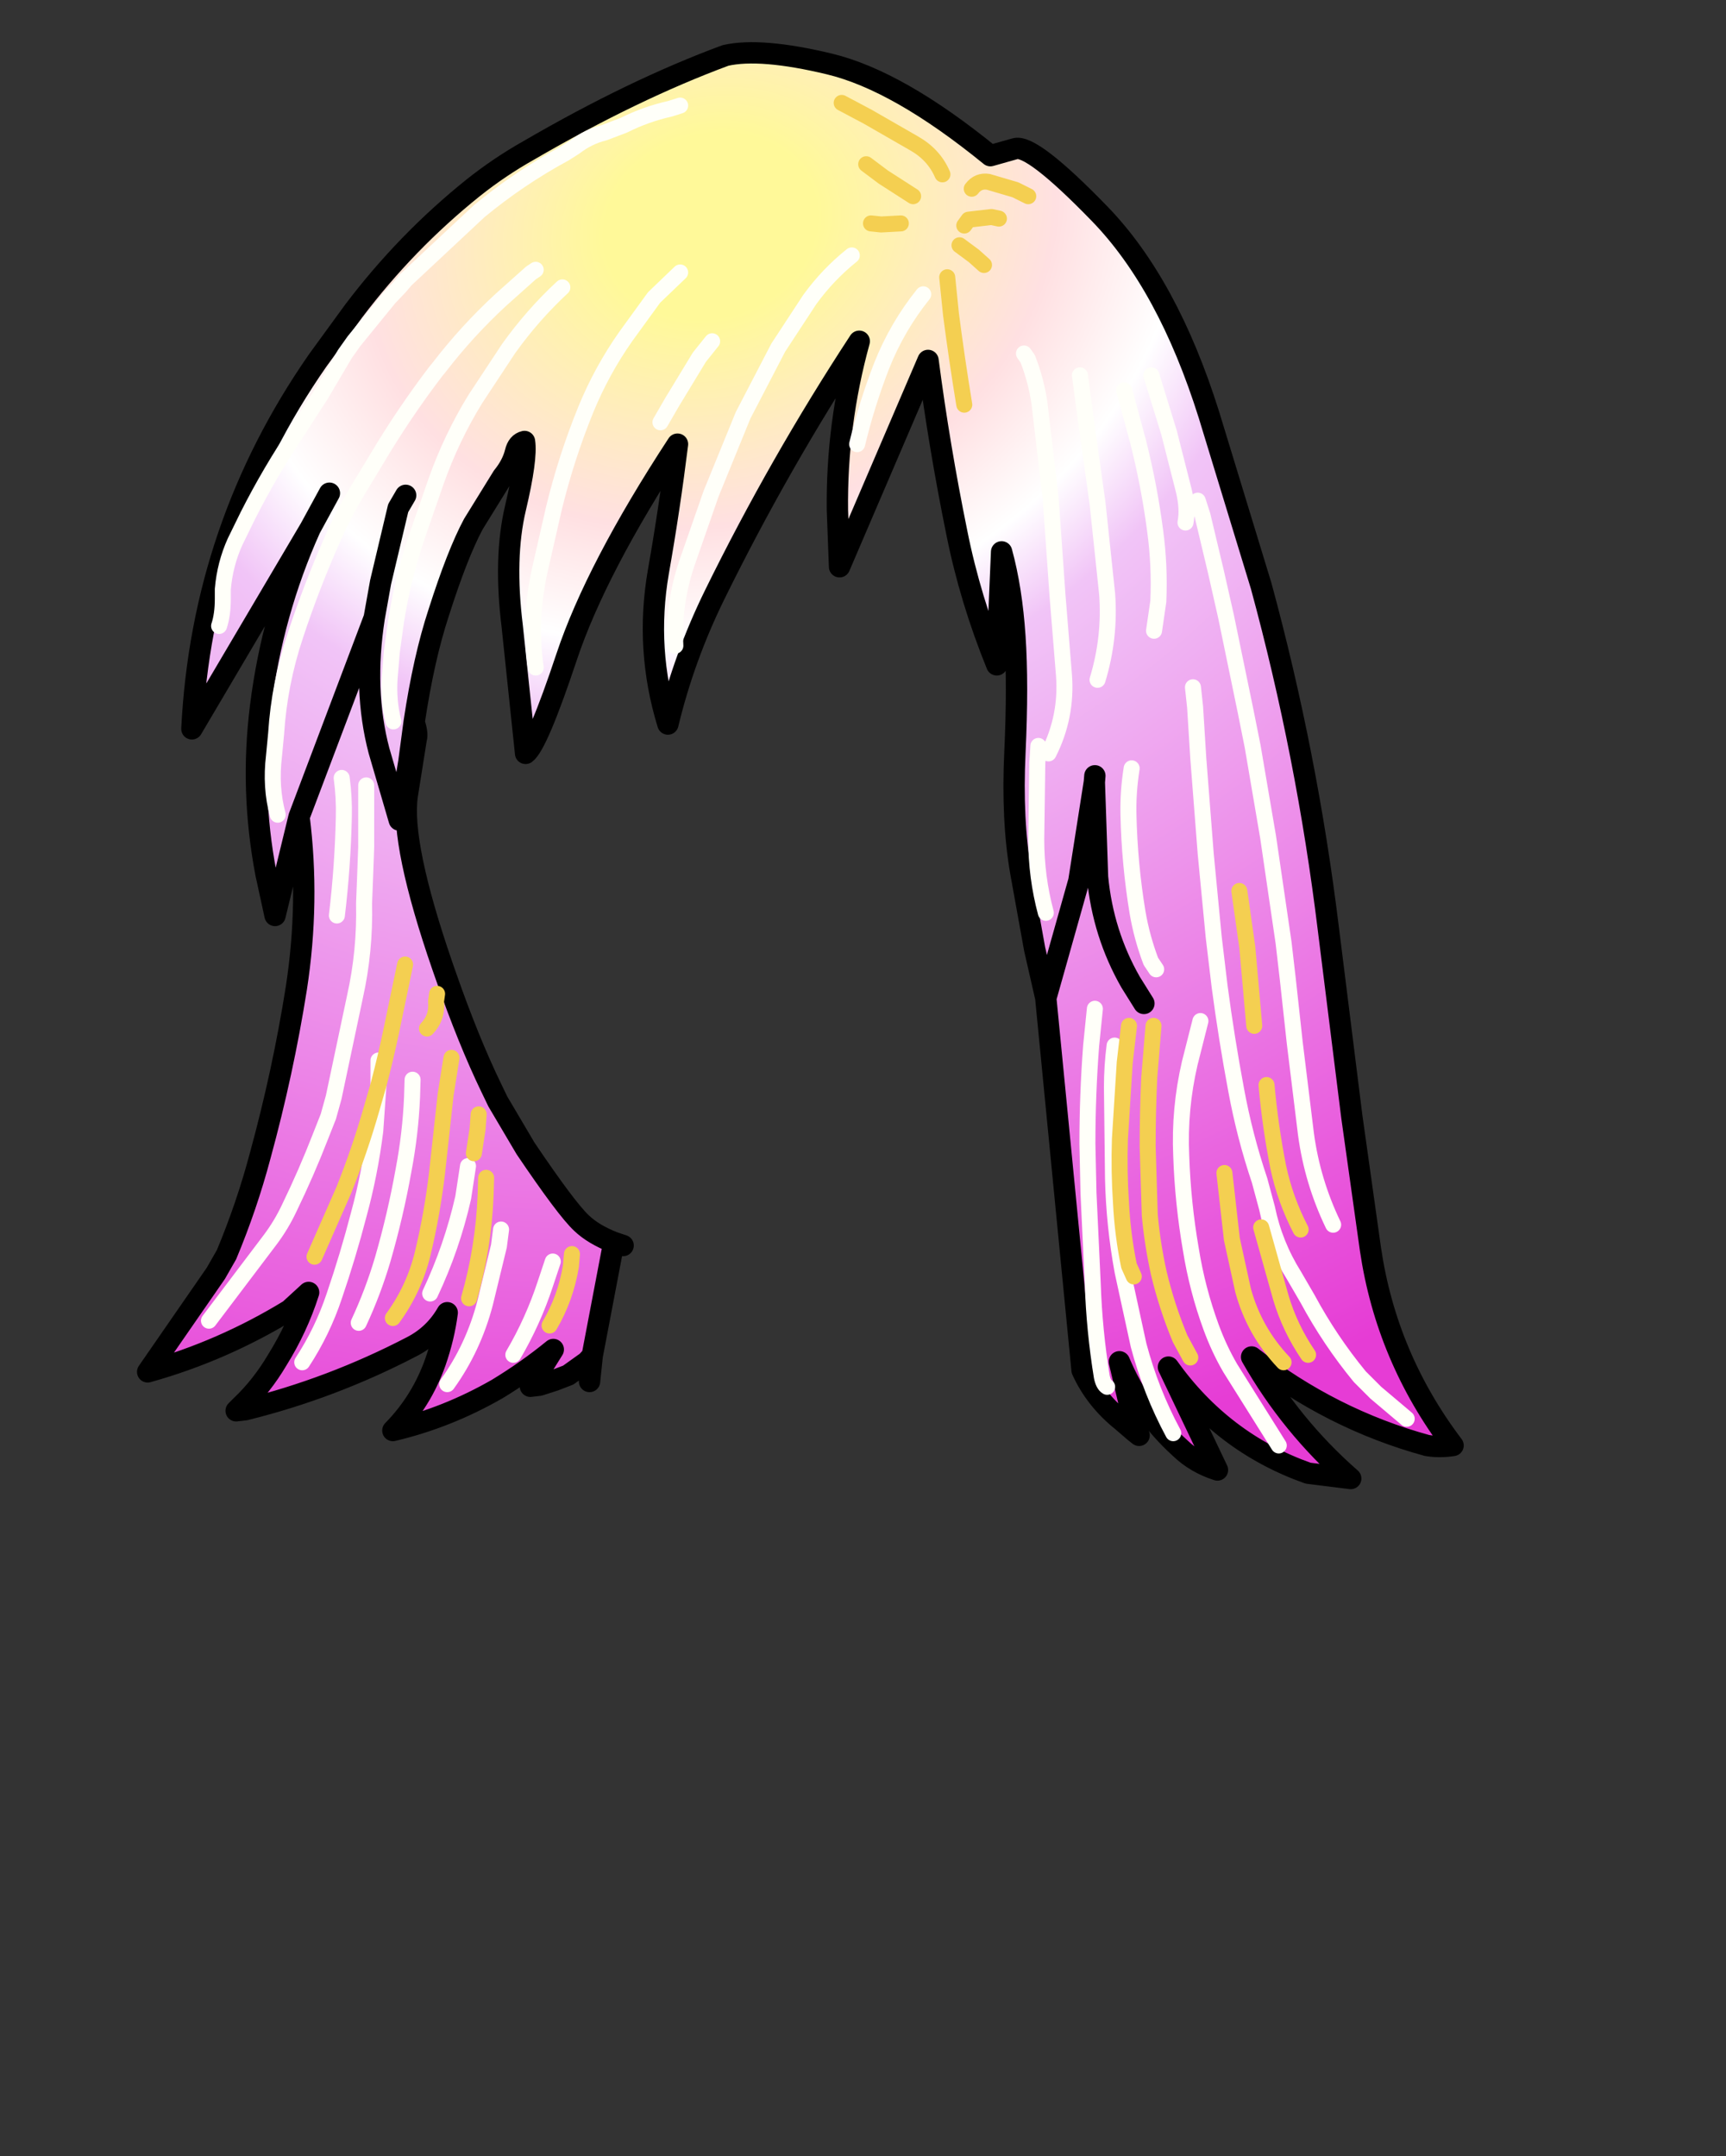 <svg xmlns:xlink="http://www.w3.org/1999/xlink" xmlns="http://www.w3.org/2000/svg" height="202.2px" width="161.9px">
  <rect width="100%" height="100%" fill="#333333" stroke="none"/>
  <g transform="matrix(1.0, 0.0, 0.0, 1.0, 74.15, 81.7)">
    <g data-characterId="1409" height="134.75" transform="matrix(1.0, 0.0, 0.0, 1.0, -60.8, -77.25)" width="123.45" xlink:href="#shape0"><g id="shape0" transform="matrix(1.0, 0.0, 0.0, 1.0, 60.8, 77.25)">
      <path d="M7.1 -66.3 L8.7 -65.1 11.5 -63.3 8.7 -65.1 7.1 -66.3 M4.8 -72.05 L7.25 -70.75 11.6 -68.25 Q13.45 -67.2 14.25 -65.35 13.45 -67.2 11.6 -68.25 L7.25 -70.75 4.8 -72.05 M22.3 -63.3 L21.1 -63.9 18.55 -64.65 Q17.6 -64.8 17.0 -64.0 17.6 -64.8 18.55 -64.65 L21.1 -63.9 22.3 -63.3 M5.75 -57.75 Q3.5 -55.95 1.8 -53.6 L-1.15 -49.1 -4.45 -42.75 -7.45 -35.4 -9.75 -28.8 Q-11.0 -25.05 -10.8 -21.15 -11.0 -25.05 -9.75 -28.8 L-7.45 -35.4 -4.45 -42.75 -1.15 -49.1 1.8 -53.6 Q3.5 -55.95 5.75 -57.75 M14.7 -55.7 L15.05 -52.25 Q15.6 -48.0 16.3 -43.75 15.6 -48.0 15.05 -52.25 L14.7 -55.7 M18.15 -56.85 L17.2 -57.7 15.85 -58.7 17.2 -57.7 18.15 -56.85 M19.55 -61.2 L18.85 -61.35 16.7 -61.1 16.3 -60.55 16.7 -61.1 18.85 -61.35 19.55 -61.2 M7.55 -60.75 L8.5 -60.65 10.35 -60.75 8.5 -60.65 7.55 -60.75 M-45.05 -32.15 L-56.15 -13.35 Q-55.2 -32.3 -44.35 -47.9 L-41.0 -52.5 Q-36.05 -59.05 -29.75 -64.1 -27.3 -66.05 -24.55 -67.6 -14.75 -73.3 -6.1 -76.5 -2.8 -77.25 3.65 -75.7 10.1 -74.15 18.75 -67.1 L21.05 -67.75 Q22.6 -68.25 29.0 -61.65 35.4 -55.05 39.25 -42.8 L44.15 -26.75 Q48.45 -10.95 50.45 5.4 L52.65 23.0 54.4 35.45 Q55.9 45.6 62.15 53.85 60.85 54.05 59.7 53.85 50.75 51.4 43.25 45.55 46.95 52.05 52.55 56.95 L48.55 56.45 Q40.5 53.6 35.45 46.5 L40.05 56.15 Q38.0 55.5 36.55 54.1 32.85 50.75 30.85 46.0 L32.35 52.35 32.2 52.5 31.1 51.55 Q28.6 49.55 27.35 46.8 L23.95 11.95 23.95 11.9 22.9 7.3 21.6 0.1 Q20.75 -4.8 21.05 -11.15 21.35 -17.55 21.05 -22.0 20.75 -26.5 19.8 -29.95 L19.35 -19.35 Q16.85 -25.5 15.6 -31.75 13.95 -39.85 12.9 -47.9 L4.6 -28.55 4.4 -33.85 Q4.3 -41.9 6.45 -49.7 -1.05 -38.25 -7.1 -25.95 -10.0 -20.05 -11.5 -13.8 -13.65 -20.8 -12.4 -28.05 -11.35 -34.0 -10.6 -40.05 -18.25 -28.35 -21.0 -20.1 -23.75 -11.85 -24.85 -11.05 L-26.1 -22.95 Q-26.9 -29.4 -25.8 -34.05 -24.7 -38.7 -24.95 -40.3 -25.6 -40.15 -25.8 -39.3 -26.1 -38.1 -27.0 -37.0 L-29.75 -32.55 Q-31.25 -29.75 -33.0 -24.25 -34.4 -20.0 -35.3 -14.0 -34.95 -12.85 -35.1 -12.45 L-35.95 -7.1 Q-36.6 -2.55 -32.65 8.9 L-32.7 8.9 -32.3 9.9 -30.95 13.35 -28.1 20.25 -28.05 20.4 -27.45 21.6 -24.85 26.0 Q-21.0 31.7 -19.6 33.0 -18.5 34.05 -16.6 34.8 L-16.6 34.95 -18.6 45.45 -19.1 46.0 -20.85 47.25 -22.15 47.75 -23.55 48.2 -24.4 48.3 -22.25 44.85 Q-24.7 46.85 -27.5 48.55 -32.2 51.25 -37.3 52.45 -34.6 49.7 -33.3 46.0 -32.5 43.7 -32.2 41.4 -33.4 43.5 -35.55 44.6 -43.05 48.5 -51.15 50.5 L-51.55 50.15 Q-49.6 48.3 -48.15 45.85 -46.25 42.8 -45.2 39.5 L-47.0 41.15 Q-53.3 45.0 -60.3 46.95 L-53.9 37.7 -52.9 35.95 Q-51.0 31.4 -49.75 26.7 -47.6 18.85 -46.35 10.95 -45.1 2.85 -46.1 -5.1 L-48.35 4.15 -49.2 0.25 Q-50.7 -7.6 -49.7 -15.5 -48.6 -24.25 -45.05 -32.15 L-43.25 -35.45 -45.05 -32.15 M38.2 -34.75 L38.65 -33.35 39.9 -28.1 40.85 -23.9 42.7 -14.95 43.35 -11.7 44.8 -3.2 46.25 6.7 46.65 10.15 47.3 16.1 48.35 24.65 Q48.95 29.1 50.9 33.15 48.95 29.1 48.35 24.65 L47.3 16.1 46.65 10.15 46.25 6.7 44.8 -3.2 43.35 -11.7 42.7 -14.95 40.85 -23.9 39.9 -28.1 38.65 -33.35 38.2 -34.75 M21.9 -48.55 L22.25 -48.05 Q23.05 -46.0 23.35 -43.9 L24.4 -35.0 25.05 -25.8 25.65 -18.4 Q25.95 -14.5 24.2 -11.05 25.95 -14.5 25.65 -18.4 L25.05 -25.8 24.4 -35.0 23.35 -43.9 Q23.05 -46.0 22.25 -48.05 L21.9 -48.55 M27.15 -46.5 L27.7 -42.35 28.8 -34.5 29.7 -26.0 Q30.0 -21.9 28.8 -17.95 30.0 -21.9 29.7 -26.0 L28.8 -34.5 27.7 -42.35 27.15 -46.5 M33.85 -46.5 L35.5 -41.15 36.9 -35.65 Q37.3 -33.95 37.05 -32.7 37.3 -33.95 36.9 -35.65 L35.5 -41.15 33.85 -46.5 M31.3 -45.1 L32.6 -40.3 Q33.65 -36.15 34.2 -31.95 34.65 -28.65 34.5 -25.3 L34.1 -22.55 34.5 -25.3 Q34.65 -28.65 34.2 -31.95 33.65 -36.15 32.6 -40.3 L31.3 -45.1 M28.55 -8.95 L28.5 -8.35 27.05 0.9 23.95 11.9 27.05 0.9 28.5 -8.35 28.55 -8.95 M32.0 -9.65 Q31.65 -7.45 31.7 -5.3 31.8 -0.7 32.55 3.85 32.95 6.2 33.8 8.45 L34.3 9.2 33.8 8.45 Q32.95 6.2 32.55 3.85 31.8 -0.7 31.7 -5.3 31.65 -7.45 32.0 -9.65 M23.25 -11.75 L23.15 -10.15 23.05 -3.0 Q23.05 0.55 23.95 3.9 23.05 0.55 23.05 -3.0 L23.15 -10.15 23.25 -11.75 M37.75 -17.25 L37.95 -15.4 38.25 -10.6 38.95 -1.6 39.7 6.2 40.25 10.8 Q40.9 15.7 41.8 20.5 42.6 24.85 44.0 29.0 L44.7 31.6 Q45.4 35.0 47.25 37.95 L48.5 40.1 Q50.6 44.0 53.4 47.4 L54.9 48.9 57.8 51.35 54.9 48.9 53.4 47.4 Q50.6 44.0 48.5 40.1 L47.25 37.95 Q45.4 35.0 44.7 31.6 L44.0 29.0 Q42.6 24.85 41.8 20.5 40.9 15.7 40.25 10.8 L39.7 6.2 38.95 -1.6 38.25 -10.6 37.95 -15.4 37.75 -17.25 M12.45 -54.1 Q10.0 -51.05 8.55 -47.4 7.15 -43.8 6.25 -40.05 7.15 -43.8 8.55 -47.4 10.0 -51.05 12.45 -54.1 M44.15 33.4 L46.0 40.0 Q46.85 42.85 48.55 45.35 46.85 42.85 46.0 40.0 L44.15 33.4 M44.65 20.05 Q45.0 23.95 45.75 27.75 46.4 30.8 47.85 33.6 46.4 30.8 45.75 27.75 45.0 23.95 44.65 20.05 M40.7 28.3 L41.4 34.5 42.45 39.3 Q43.5 43.15 46.25 46.05 43.5 43.15 42.45 39.3 L41.4 34.5 40.7 28.3 M42.1 1.85 L42.85 7.15 43.5 14.5 42.85 7.15 42.1 1.85 M38.45 14.05 L37.45 18.0 Q36.45 22.3 36.65 26.7 36.8 31.1 37.55 35.45 38.15 39.2 39.45 42.75 40.2 44.8 41.25 46.6 L45.8 53.85 41.25 46.6 Q40.2 44.8 39.45 42.75 38.15 39.2 37.55 35.45 36.8 31.1 36.65 26.7 36.45 22.3 37.45 18.0 L38.45 14.05 M28.55 12.9 L28.2 16.35 Q27.85 20.95 27.85 25.55 L27.95 30.15 28.35 38.7 Q28.5 43.1 29.2 47.4 29.35 48.15 29.7 48.35 29.35 48.15 29.2 47.4 28.5 43.1 28.35 38.7 L27.95 30.15 27.85 25.55 Q27.85 20.95 28.2 16.35 L28.55 12.9 M31.75 14.5 L31.35 17.95 30.9 25.1 Q30.8 28.1 31.0 31.1 31.15 34.1 31.75 37.0 L32.2 38.0 31.75 37.0 Q31.15 34.1 31.0 31.1 30.8 28.1 30.9 25.1 L31.35 17.95 31.75 14.5 M34.05 14.5 L33.65 19.35 Q33.5 22.6 33.5 25.8 L33.7 32.25 Q33.95 35.0 34.55 37.7 35.3 40.85 36.55 43.85 L37.5 45.6 36.55 43.85 Q35.3 40.85 34.55 37.7 33.95 35.0 33.7 32.25 L33.5 25.8 Q33.5 22.6 33.65 19.35 L34.05 14.5 M33.15 12.4 L31.9 10.4 Q29.3 5.85 28.8 0.55 L28.5 -8.35 28.8 0.55 Q29.3 5.85 31.9 10.4 L33.15 12.4 M30.4 16.35 Q30.15 18.3 30.15 20.25 L30.25 28.8 Q30.35 33.2 31.15 37.55 L32.65 44.45 Q33.8 48.8 35.9 52.7 33.8 48.8 32.65 44.45 L31.15 37.55 Q30.35 33.2 30.25 28.8 L30.15 20.25 Q30.15 18.3 30.4 16.35 M-42.1 -8.75 Q-41.85 -6.9 -41.9 -5.05 -42.0 -0.45 -42.55 4.15 -42.0 -0.45 -41.9 -5.05 -41.85 -6.9 -42.1 -8.75 M-10.35 -56.15 L-12.8 -53.8 -15.45 -50.15 Q-17.7 -46.95 -19.2 -43.3 -21.05 -38.75 -22.2 -34.0 L-23.5 -28.3 Q-24.55 -23.65 -23.9 -19.1 -24.55 -23.65 -23.5 -28.3 L-22.2 -34.0 Q-21.05 -38.75 -19.2 -43.3 -17.7 -46.95 -15.45 -50.15 L-12.8 -53.8 -10.35 -56.15 M-10.35 -71.8 L-11.3 -71.5 Q-13.55 -71.0 -15.65 -69.95 L-17.5 -69.25 Q-18.95 -68.9 -20.25 -67.9 L-21.2 -67.3 Q-25.45 -65.0 -29.2 -61.9 L-36.1 -55.45 -36.65 -54.8 -37.65 -53.75 -40.95 -49.7 -41.8 -48.5 -44.1 -44.6 -44.95 -43.3 -46.2 -41.35 Q-48.8 -37.5 -50.9 -33.35 L-52.1 -30.9 Q-53.05 -28.8 -53.25 -26.45 L-53.25 -25.55 Q-53.25 -24.05 -53.6 -23.0 -53.25 -24.05 -53.25 -25.55 L-53.25 -26.45 Q-53.05 -28.8 -52.1 -30.9 L-50.9 -33.35 Q-48.8 -37.5 -46.2 -41.35 L-44.95 -43.3 -44.1 -44.6 -41.8 -48.5 -40.95 -49.7 -37.65 -53.75 -36.65 -54.8 -36.1 -55.45 -29.2 -61.9 Q-25.45 -65.0 -21.2 -67.3 L-20.25 -67.9 Q-18.95 -68.9 -17.5 -69.25 L-15.65 -69.95 Q-13.55 -71.0 -11.3 -71.5 L-10.35 -71.8 M-23.9 -56.4 L-24.35 -56.1 -27.15 -53.6 Q-30.35 -50.65 -33.0 -47.2 L-33.25 -46.9 Q-36.3 -42.9 -38.85 -38.6 L-40.3 -36.2 Q-41.85 -33.7 -43.0 -31.05 -44.95 -26.65 -46.45 -22.1 -47.95 -17.6 -48.25 -12.9 L-48.45 -10.8 Q-48.8 -7.9 -48.1 -5.3 -48.8 -7.9 -48.45 -10.8 L-48.25 -12.9 Q-47.95 -17.6 -46.45 -22.1 -44.95 -26.65 -43.0 -31.05 -41.85 -33.7 -40.3 -36.2 L-38.85 -38.6 Q-36.3 -42.9 -33.25 -46.9 L-33.0 -47.2 Q-30.35 -50.65 -27.15 -53.6 L-24.35 -56.1 -23.9 -56.4 M-36.1 -35.25 L-36.8 -34.05 -38.45 -27.1 -39.05 -23.75 -46.1 -5.1 -39.05 -23.75 -38.45 -27.1 -36.8 -34.05 -36.1 -35.25 M-21.4 -54.75 Q-24.2 -52.15 -26.45 -49.0 L-29.55 -44.3 Q-31.8 -40.65 -33.25 -36.55 L-35.0 -31.5 Q-36.35 -27.55 -37.0 -23.45 L-37.4 -20.55 -37.6 -18.15 Q-37.75 -15.95 -37.25 -14.05 -37.75 -15.95 -37.6 -18.15 L-37.4 -20.55 -37.0 -23.45 Q-36.35 -27.55 -35.0 -31.5 L-33.25 -36.55 Q-31.8 -40.65 -29.55 -44.3 L-26.45 -49.0 Q-24.2 -52.15 -21.4 -54.75 M-7.35 -49.7 L-8.55 -48.2 -11.1 -44.0 -12.2 -42.1 -11.1 -44.0 -8.55 -48.2 -7.35 -49.7 M-39.05 -23.75 Q-40.1 -17.0 -38.6 -11.3 L-36.7 -4.8 -35.8 -10.25 -35.3 -14.0 -35.8 -10.25 -36.7 -4.8 -38.6 -11.3 Q-40.1 -17.0 -39.05 -23.75 M-39.8 -8.05 L-39.8 -2.3 -39.9 0.45 -40.0 3.0 Q-39.9 7.5 -40.85 11.75 L-42.85 21.2 -43.35 23.0 -44.1 24.9 Q-45.4 28.25 -47.0 31.55 -47.75 33.15 -48.8 34.55 L-54.55 42.15 -48.8 34.55 Q-47.75 33.15 -47.0 31.55 -45.4 28.25 -44.1 24.9 L-43.35 23.0 -42.85 21.2 -40.85 11.75 Q-39.9 7.5 -40.0 3.0 L-39.9 0.45 -39.8 -2.3 -39.8 -8.05 M-33.15 11.5 L-33.25 12.2 Q-33.1 13.7 -34.1 14.75 -33.1 13.7 -33.25 12.2 L-33.15 11.5 M-38.65 20.05 L-38.95 24.35 Q-39.45 28.35 -40.5 32.2 -41.5 36.05 -42.8 39.85 -43.9 43.15 -45.8 46.05 -43.9 43.15 -42.8 39.85 -41.5 36.05 -40.5 32.2 -39.45 28.35 -38.95 24.35 L-38.65 20.05 -38.65 19.1 -38.65 17.75 -38.65 19.1 -38.65 20.05 -39.3 22.3 Q-40.4 26.15 -41.9 29.9 L-44.65 36.15 -41.9 29.9 Q-40.4 26.15 -39.3 22.3 L-38.65 20.05 Q-37.95 17.4 -37.4 14.75 L-36.15 8.75 -37.4 14.75 Q-37.95 17.4 -38.65 20.05 M-35.45 19.55 L-35.5 21.2 Q-35.65 24.65 -36.3 28.05 -37.05 32.25 -38.25 36.4 -39.15 39.45 -40.5 42.35 -39.15 39.45 -38.25 36.4 -37.05 32.25 -36.3 28.05 -35.65 24.65 -35.5 21.2 L-35.45 19.55 M-31.8 17.5 L-32.35 20.95 -33.15 28.25 Q-33.6 32.1 -34.5 35.85 -35.3 39.15 -37.3 41.9 -35.3 39.15 -34.5 35.85 -33.6 32.1 -33.15 28.25 L-32.35 20.95 -31.8 17.5 M-29.25 22.8 L-29.35 24.15 -29.7 26.45 -29.35 24.15 -29.25 22.8 M-28.1 20.25 Q-30.2 15.9 -32.3 9.9 -30.2 15.9 -28.1 20.25 M-28.55 28.75 L-28.6 30.4 Q-28.8 35.35 -30.15 40.05 -28.8 35.35 -28.6 30.4 L-28.55 28.75 M-27.15 33.6 L-27.35 35.15 -28.65 40.5 Q-29.75 44.7 -32.2 48.1 -29.75 44.7 -28.65 40.5 L-27.35 35.15 -27.15 33.6 M-20.5 35.9 L-20.6 37.05 Q-21.1 40.05 -22.6 42.6 -21.1 40.05 -20.6 37.05 L-20.5 35.9 M-30.25 27.65 L-30.7 30.6 Q-31.75 35.25 -33.8 39.6 -31.75 35.25 -30.7 30.6 L-30.25 27.65 M-22.3 36.6 L-23.0 38.7 Q-24.15 42.2 -26.0 45.35 -24.15 42.2 -23.0 38.7 L-22.3 36.6" fill="url(#gradient0)" fill-rule="evenodd" stroke="none"/>
      <path d="M32.35 52.35 L30.85 46.0 Q32.85 50.75 36.55 54.1 38.0 55.5 40.05 56.15 L35.45 46.5 Q40.5 53.6 48.55 56.45 L52.55 56.95 Q46.95 52.05 43.25 45.55 50.75 51.4 59.7 53.85 60.85 54.05 62.15 53.85 55.9 45.6 54.4 35.45 L52.65 23.0 50.45 5.4 Q48.45 -10.95 44.15 -26.75 L39.25 -42.8 Q35.4 -55.05 29.0 -61.65 22.6 -68.25 21.05 -67.75 L18.75 -67.1 Q10.1 -74.15 3.65 -75.7 -2.8 -77.25 -6.1 -76.5 -14.75 -73.3 -24.55 -67.6 -27.3 -66.05 -29.75 -64.1 -36.05 -59.05 -41.0 -52.5 L-44.35 -47.9 Q-55.2 -32.3 -56.15 -13.35 L-45.05 -32.15 -43.25 -35.45 M-35.3 -14.0 Q-34.4 -20.0 -33.0 -24.25 -31.25 -29.75 -29.75 -32.55 L-27.0 -37.0 Q-26.1 -38.1 -25.8 -39.3 -25.6 -40.15 -24.95 -40.3 -24.7 -38.7 -25.8 -34.05 -26.9 -29.4 -26.1 -22.95 L-24.85 -11.05 Q-23.75 -11.85 -21.0 -20.1 -18.25 -28.35 -10.6 -40.05 -11.35 -34.0 -12.4 -28.05 -13.65 -20.8 -11.5 -13.8 -10.0 -20.05 -7.1 -25.95 -1.05 -38.25 6.45 -49.7 4.3 -41.9 4.4 -33.85 L4.6 -28.55 12.9 -47.9 Q13.95 -39.85 15.6 -31.75 16.85 -25.5 19.35 -19.35 L19.8 -29.95 Q20.75 -26.5 21.05 -22.0 21.35 -17.55 21.05 -11.15 20.75 -4.8 21.6 0.1 L22.9 7.3 23.95 11.9 27.05 0.9 28.5 -8.35 28.55 -8.95 M23.95 11.9 L23.95 11.95 23.95 11.9 M28.5 -8.35 L28.8 0.55 Q29.3 5.85 31.9 10.4 L33.15 12.4 M32.2 52.5 L31.1 51.55 Q28.6 49.55 27.35 46.8 L23.95 11.95 M32.2 52.5 L32.7 52.9 32.35 52.35 M-45.05 -32.15 Q-48.6 -24.25 -49.7 -15.5 -50.7 -7.6 -49.2 0.25 L-48.35 4.15 -46.1 -5.1 -39.05 -23.75 -38.45 -27.1 -36.8 -34.05 -36.1 -35.25 M-32.65 8.9 Q-36.6 -2.55 -35.95 -7.1 L-35.1 -12.45 Q-34.95 -12.85 -35.3 -14.0 L-35.8 -10.25 -36.7 -4.8 -38.6 -11.3 Q-40.1 -17.0 -39.05 -23.75 M-32.65 8.9 L-32.3 9.9 Q-30.2 15.9 -28.1 20.25 L-27.45 21.6 -24.85 26.0 Q-21.0 31.7 -19.6 33.0 -18.5 34.05 -16.6 34.8 L-15.7 35.1 M-51.15 50.5 Q-43.05 48.5 -35.55 44.6 -33.4 43.5 -32.2 41.4 -32.5 43.7 -33.3 46.0 -34.6 49.7 -37.3 52.45 -32.2 51.25 -27.5 48.55 -24.7 46.85 -22.25 44.85 L-24.4 48.3 -23.55 48.2 -22.15 47.75 -20.85 47.25 -19.1 46.0 -18.6 45.45 -16.6 34.95 M-18.6 45.45 L-18.85 47.85 M-46.1 -5.1 Q-45.1 2.85 -46.35 10.95 -47.6 18.85 -49.75 26.7 -51.0 31.4 -52.9 35.95 L-53.9 37.7 -60.3 46.95 Q-53.3 45.0 -47.0 41.15 L-45.2 39.5 Q-46.25 42.8 -48.15 45.85 -49.6 48.3 -51.55 50.15 L-52.0 50.6 -51.15 50.5" fill="none" stroke="#000000" stroke-linecap="round" stroke-linejoin="round" stroke-width="2.0"/>
      <path d="M-10.8 -21.15 Q-11.0 -25.05 -9.75 -28.8 L-7.45 -35.4 -4.45 -42.75 -1.15 -49.1 1.8 -53.6 Q3.5 -55.95 5.75 -57.75 M34.1 -22.55 L34.5 -25.3 Q34.65 -28.65 34.2 -31.95 33.65 -36.15 32.6 -40.3 L31.3 -45.1 M37.05 -32.7 Q37.3 -33.95 36.9 -35.65 L35.5 -41.15 33.85 -46.5 M28.8 -17.95 Q30.0 -21.9 29.7 -26.0 L28.8 -34.5 27.7 -42.35 27.15 -46.5 M24.2 -11.05 Q25.95 -14.5 25.65 -18.4 L25.05 -25.8 24.4 -35.0 23.35 -43.9 Q23.05 -46.0 22.25 -48.05 L21.9 -48.55 M50.9 33.15 Q48.95 29.1 48.35 24.65 L47.3 16.1 46.65 10.15 46.25 6.7 44.8 -3.2 43.35 -11.7 42.7 -14.95 40.85 -23.9 39.9 -28.1 38.65 -33.35 38.2 -34.75 M6.25 -40.05 Q7.15 -43.8 8.55 -47.4 10.0 -51.05 12.45 -54.1 M57.8 51.35 L54.9 48.9 53.4 47.4 Q50.6 44.0 48.5 40.1 L47.25 37.95 Q45.4 35.0 44.7 31.6 L44.0 29.0 Q42.6 24.85 41.8 20.5 40.9 15.7 40.25 10.8 L39.7 6.2 38.95 -1.6 38.25 -10.6 37.95 -15.4 37.75 -17.25 M23.95 3.9 Q23.05 0.55 23.05 -3.0 L23.15 -10.15 23.25 -11.75 M34.3 9.2 L33.8 8.45 Q32.95 6.2 32.55 3.85 31.8 -0.7 31.7 -5.3 31.65 -7.45 32.0 -9.65 M29.7 48.35 Q29.35 48.15 29.2 47.4 28.5 43.1 28.35 38.7 L27.95 30.15 27.85 25.55 Q27.85 20.95 28.2 16.35 L28.55 12.9 M45.8 53.85 L41.25 46.6 Q40.2 44.8 39.45 42.75 38.15 39.2 37.55 35.45 36.8 31.1 36.65 26.7 36.45 22.3 37.45 18.0 L38.45 14.05 M35.9 52.7 Q33.8 48.8 32.65 44.45 L31.15 37.55 Q30.35 33.2 30.25 28.8 L30.15 20.25 Q30.15 18.3 30.4 16.35 M-48.1 -5.3 Q-48.8 -7.9 -48.45 -10.8 L-48.25 -12.9 Q-47.95 -17.6 -46.45 -22.1 -44.95 -26.65 -43.0 -31.05 -41.85 -33.7 -40.3 -36.2 L-38.85 -38.6 Q-36.3 -42.9 -33.25 -46.9 L-33.0 -47.2 Q-30.35 -50.65 -27.15 -53.6 L-24.35 -56.1 -23.9 -56.4 M-53.6 -23.0 Q-53.25 -24.05 -53.25 -25.55 L-53.25 -26.45 Q-53.05 -28.8 -52.1 -30.9 L-50.9 -33.35 Q-48.8 -37.5 -46.2 -41.35 L-44.95 -43.3 -44.1 -44.6 -41.8 -48.5 -40.95 -49.7 -37.65 -53.75 -36.65 -54.8 -36.1 -55.45 -29.2 -61.9 Q-25.45 -65.0 -21.2 -67.3 L-20.25 -67.9 Q-18.95 -68.9 -17.5 -69.25 L-15.65 -69.95 Q-13.55 -71.0 -11.3 -71.5 L-10.35 -71.8 M-23.9 -19.1 Q-24.55 -23.65 -23.5 -28.3 L-22.2 -34.0 Q-21.05 -38.75 -19.2 -43.3 -17.7 -46.95 -15.45 -50.15 L-12.8 -53.8 -10.35 -56.15 M-42.55 4.15 Q-42.0 -0.45 -41.9 -5.05 -41.85 -6.9 -42.1 -8.75 M-12.2 -42.1 L-11.1 -44.0 -8.55 -48.2 -7.35 -49.7 M-37.25 -14.05 Q-37.75 -15.95 -37.6 -18.15 L-37.4 -20.55 -37.0 -23.45 Q-36.35 -27.55 -35.0 -31.5 L-33.25 -36.55 Q-31.8 -40.65 -29.55 -44.3 L-26.45 -49.0 Q-24.2 -52.15 -21.4 -54.75 M-54.55 42.15 L-48.8 34.55 Q-47.75 33.15 -47.0 31.55 -45.4 28.25 -44.1 24.9 L-43.35 23.0 -42.85 21.2 -40.85 11.75 Q-39.9 7.5 -40.0 3.0 L-39.9 0.45 -39.8 -2.3 -39.8 -8.05 M-40.5 42.35 Q-39.15 39.45 -38.25 36.4 -37.05 32.25 -36.3 28.05 -35.65 24.65 -35.5 21.2 L-35.45 19.55 M-38.65 20.05 L-38.65 19.1 -38.65 17.75 M-45.8 46.05 Q-43.9 43.15 -42.8 39.85 -41.5 36.05 -40.5 32.2 -39.45 28.35 -38.95 24.35 L-38.65 20.05 M-32.2 48.1 Q-29.75 44.7 -28.65 40.5 L-27.35 35.15 -27.15 33.6 M-26.0 45.35 Q-24.15 42.2 -23.0 38.7 L-22.3 36.6 M-33.8 39.6 Q-31.75 35.25 -30.7 30.6 L-30.25 27.65" fill="none" stroke="#fffff9" stroke-linecap="round" stroke-linejoin="round" stroke-width="1.5"/>
      <path d="M17.0 -64.0 Q17.6 -64.8 18.55 -64.65 L21.1 -63.9 22.3 -63.3 M14.25 -65.35 Q13.45 -67.2 11.6 -68.25 L7.25 -70.75 4.8 -72.05 M11.5 -63.3 L8.7 -65.1 7.1 -66.3 M10.35 -60.75 L8.5 -60.65 7.55 -60.75 M16.3 -60.55 L16.7 -61.1 18.85 -61.35 19.55 -61.2 M15.85 -58.7 L17.2 -57.7 18.15 -56.85 M16.3 -43.75 Q15.6 -48.0 15.05 -52.25 L14.7 -55.7 M43.5 14.5 L42.85 7.15 42.1 1.85 M46.25 46.05 Q43.5 43.15 42.45 39.3 L41.4 34.5 40.7 28.3 M47.85 33.6 Q46.4 30.8 45.75 27.75 45.0 23.95 44.65 20.05 M48.55 45.35 Q46.85 42.85 46.0 40.0 L44.15 33.4 M37.5 45.6 L36.55 43.85 Q35.3 40.85 34.55 37.7 33.95 35.0 33.7 32.25 L33.5 25.8 Q33.5 22.6 33.65 19.35 L34.05 14.5 M32.2 38.0 L31.75 37.0 Q31.15 34.1 31.0 31.1 30.8 28.1 30.9 25.1 L31.35 17.95 31.75 14.5 M-34.1 14.75 Q-33.1 13.7 -33.25 12.2 L-33.15 11.5 M-38.65 20.05 L-39.3 22.3 Q-40.4 26.15 -41.9 29.9 L-44.65 36.15 M-38.65 20.05 Q-37.95 17.4 -37.4 14.75 L-36.15 8.75 M-37.3 41.9 Q-35.3 39.15 -34.5 35.85 -33.6 32.1 -33.15 28.25 L-32.35 20.95 -31.8 17.5 M-29.7 26.45 L-29.35 24.15 -29.25 22.8 M-30.15 40.05 Q-28.8 35.35 -28.6 30.4 L-28.55 28.75 M-22.6 42.6 Q-21.1 40.05 -20.6 37.05 L-20.5 35.9" fill="none" stroke="#f4cf51" stroke-linecap="round" stroke-linejoin="round" stroke-width="1.5"/>
    </g>
    </g>
  </g>
  <defs>
    <radialGradient cx="0" cy="0" gradientTransform="matrix(0.048, 0.139, -0.165, 0.057, -7.5, -60.5)" gradientUnits="userSpaceOnUse" id="gradient0" r="819.2" spreadMethod="pad">
      <stop offset="0.071" stop-color="#fff999"/>
      <stop offset="0.231" stop-color="#ffe0e2"/>
      <stop offset="0.318" stop-color="#ffffff"/>
      <stop offset="0.388" stop-color="#f1c4f7"/>
      <stop offset="1.0" stop-color="#e63cd5"/>
    </radialGradient>
  </defs>
</svg>